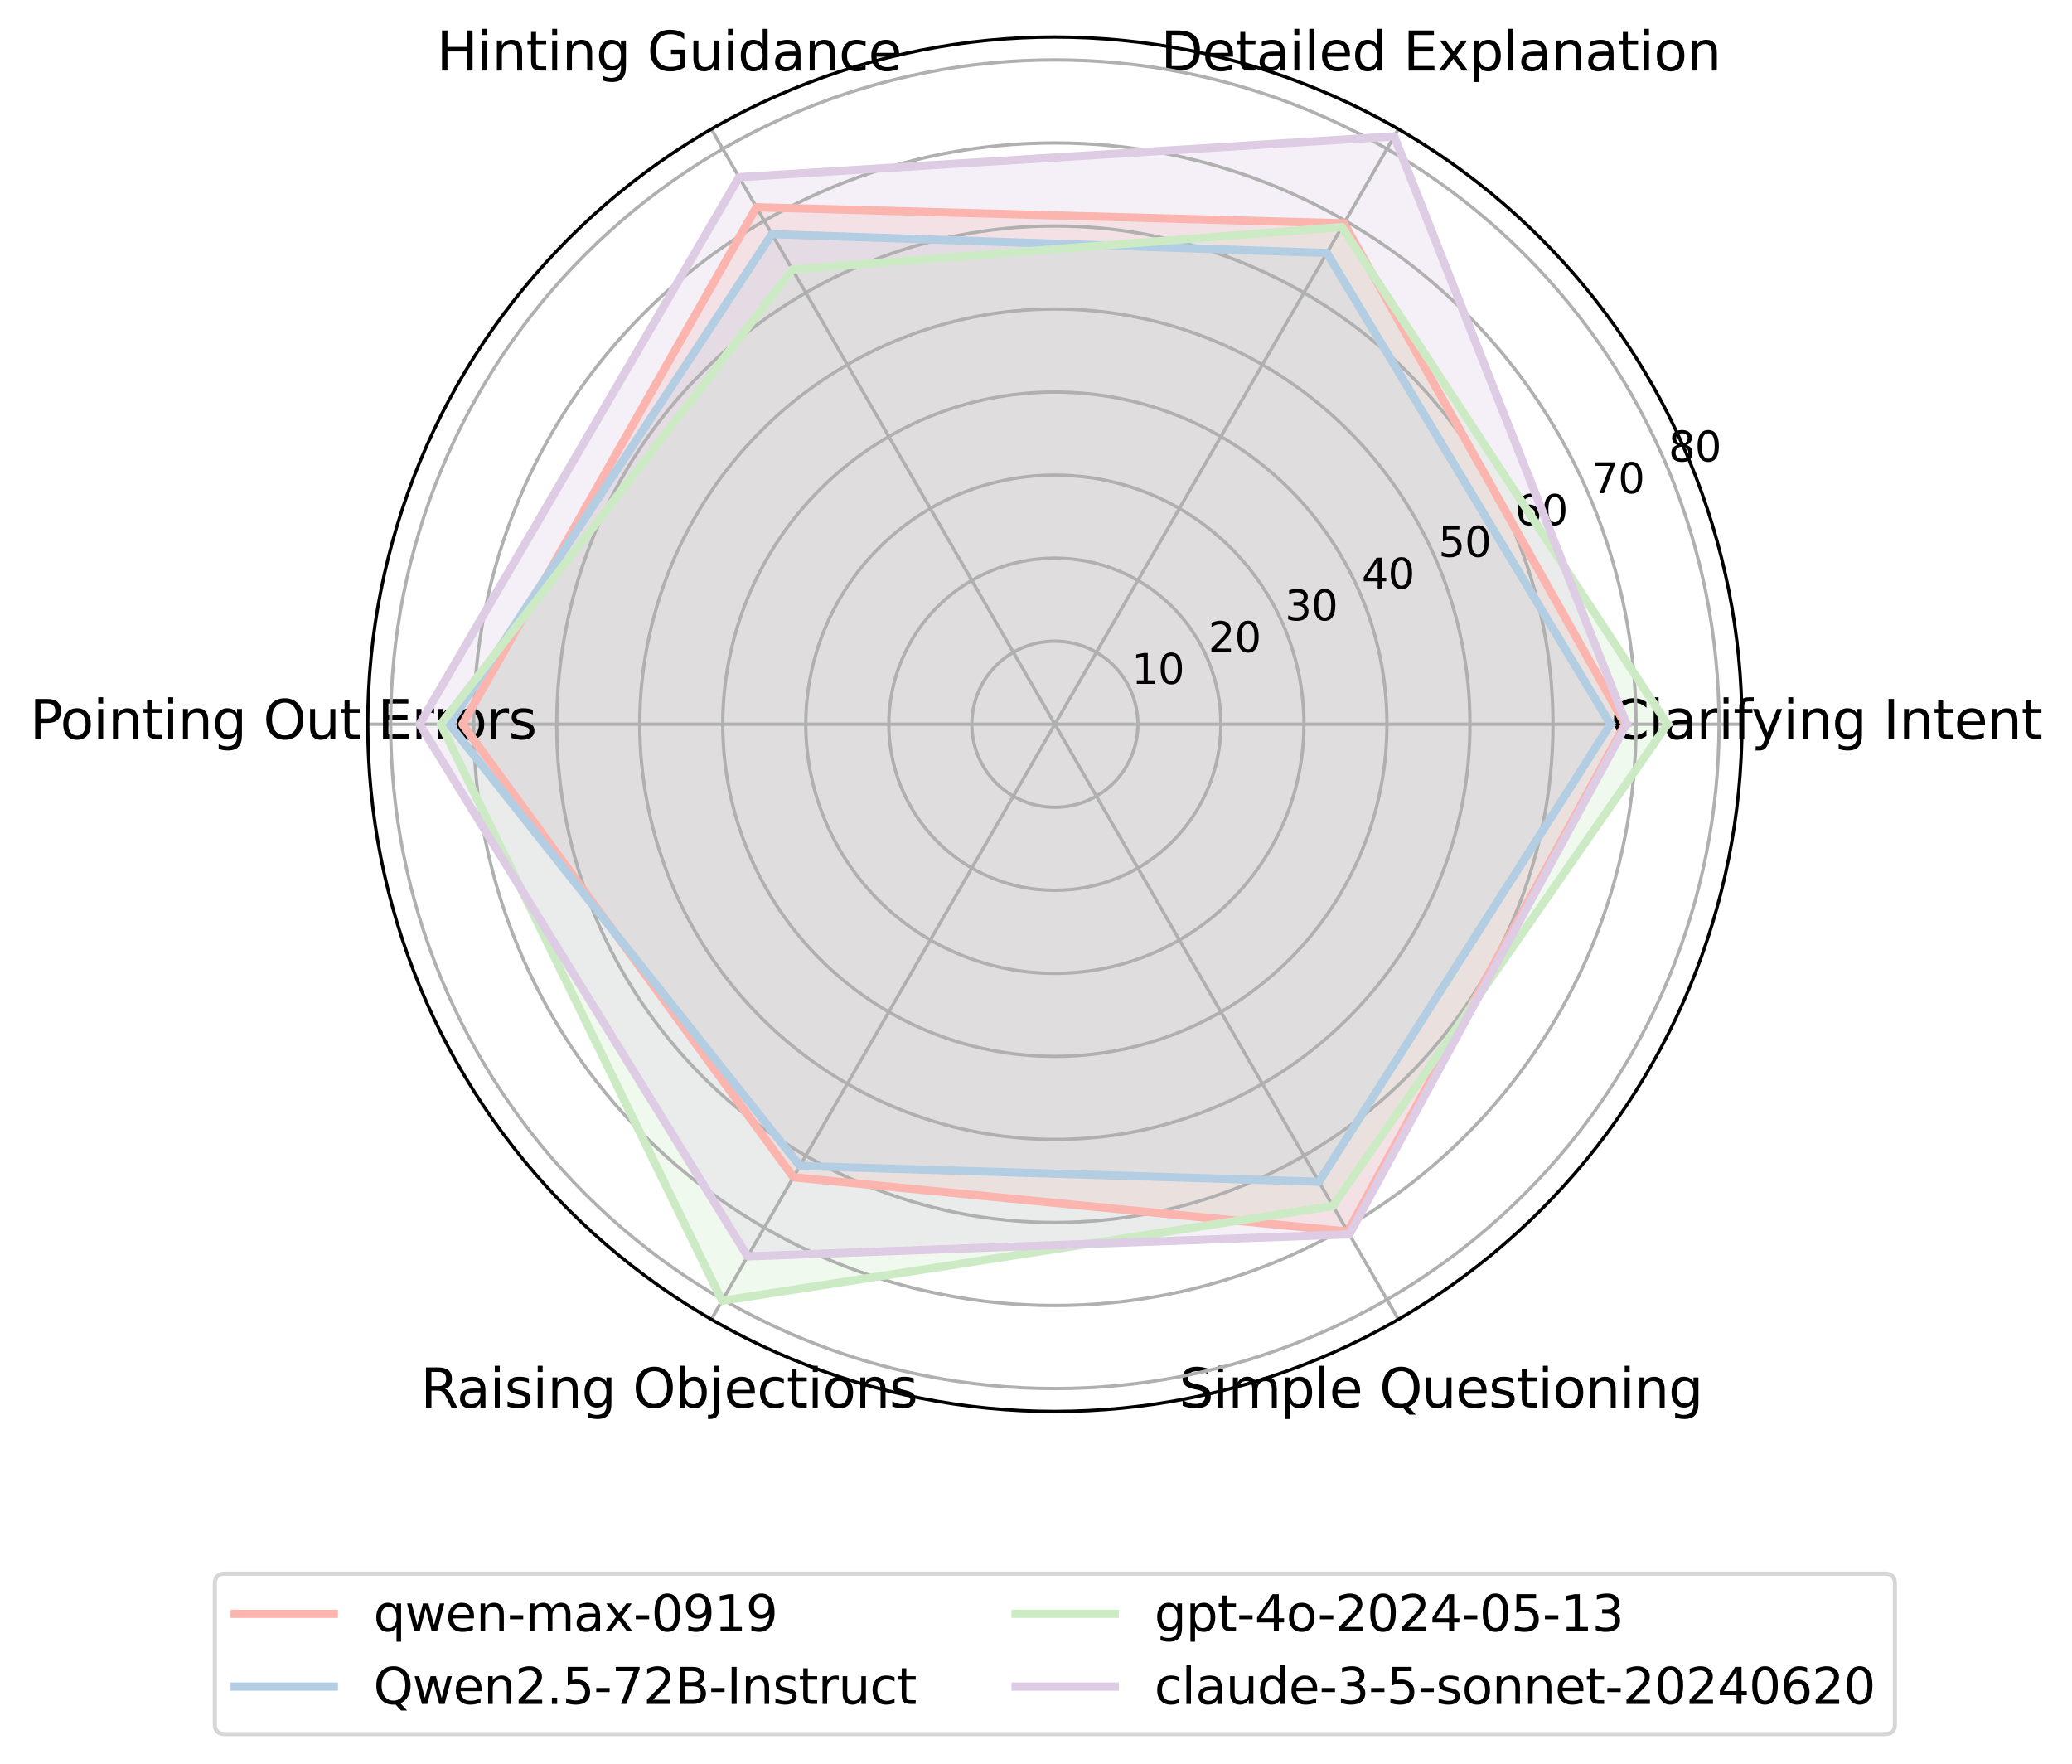 <?xml version="1.0" encoding="utf-8" standalone="no"?>
<!DOCTYPE svg PUBLIC "-//W3C//DTD SVG 1.1//EN"
  "http://www.w3.org/Graphics/SVG/1.1/DTD/svg11.dtd">
<svg xmlns:xlink="http://www.w3.org/1999/xlink" width="501.566pt" height="426.893pt" viewBox="0 0 501.566 426.893" xmlns="http://www.w3.org/2000/svg" version="1.1">
 <defs>
  <style type="text/css">*{stroke-linejoin: round; stroke-linecap: butt}</style>
 </defs>
 <g id="figure_1">
  <g id="patch_1">
   <path d="M 0 426.893 
L 501.566 426.893 
L 501.566 0 
L 0 0 
z
" style="fill: #ffffff"/>
  </g>
  <g id="axes_1">
   <g id="patch_2">
    <path d="M 421.669 175.282 
C 421.669 153.441 417.366 131.812 409.008 111.634 
C 400.65 91.455 388.398 73.12 372.955 57.676 
C 357.511 42.232 339.175 29.98 318.996 21.622 
C 298.818 13.264 277.189 8.962 255.349 8.962 
C 233.508 8.962 211.879 13.264 191.701 21.622 
C 171.522 29.98 153.186 42.232 137.743 57.676 
C 122.299 73.12 110.047 91.455 101.689 111.634 
C 93.331 131.812 89.029 153.441 89.029 175.282 
C 89.029 197.123 93.331 218.751 101.689 238.93 
C 110.047 259.108 122.299 277.444 137.743 292.888 
C 153.186 308.332 171.522 320.583 191.701 328.941 
C 211.879 337.299 233.508 341.602 255.349 341.602 
C 277.189 341.602 298.818 337.299 318.996 328.941 
C 339.175 320.583 357.511 308.332 372.955 292.888 
C 388.398 277.444 400.65 259.108 409.008 238.93 
C 417.366 218.751 421.669 197.123 421.669 175.282 
M 255.349 175.282 
C 255.349 175.282 255.349 175.282 255.349 175.282 
C 255.349 175.282 255.349 175.282 255.349 175.282 
C 255.349 175.282 255.349 175.282 255.349 175.282 
C 255.349 175.282 255.349 175.282 255.349 175.282 
C 255.349 175.282 255.349 175.282 255.349 175.282 
C 255.349 175.282 255.349 175.282 255.349 175.282 
C 255.349 175.282 255.349 175.282 255.349 175.282 
C 255.349 175.282 255.349 175.282 255.349 175.282 
C 255.349 175.282 255.349 175.282 255.349 175.282 
C 255.349 175.282 255.349 175.282 255.349 175.282 
C 255.349 175.282 255.349 175.282 255.349 175.282 
C 255.349 175.282 255.349 175.282 255.349 175.282 
C 255.349 175.282 255.349 175.282 255.349 175.282 
C 255.349 175.282 255.349 175.282 255.349 175.282 
C 255.349 175.282 255.349 175.282 255.349 175.282 
C 255.349 175.282 255.349 175.282 255.349 175.282 
z
" style="fill: #ffffff"/>
   </g>
   <g id="patch_3">
    <path d="M 393.379 175.282 
L 325.339 54.055 
L 183.108 50.157 
L 111.952 175.282 
L 192.041 284.934 
L 326.243 298.074 
z
" clip-path="url(#p5c7e7bf7d3)" style="fill: #fbb4ae; opacity: 0.3; stroke: #fbb4ae; stroke-linejoin: miter"/>
   </g>
   <g id="patch_4">
    <path d="M 389.842 175.282 
L 321.198 61.226 
L 186.866 56.666 
L 108.756 175.282 
L 193.629 282.184 
L 319.279 286.013 
z
" clip-path="url(#p5c7e7bf7d3)" style="fill: #b3cde3; opacity: 0.3; stroke: #b3cde3; stroke-linejoin: miter"/>
   </g>
   <g id="patch_5">
    <path d="M 403.629 175.282 
L 324.816 54.96 
L 191.8 65.212 
L 106.686 175.282 
L 174.787 314.818 
L 322.656 291.861 
z
" clip-path="url(#p5c7e7bf7d3)" style="fill: #ccebc5; opacity: 0.3; stroke: #ccebc5; stroke-linejoin: miter"/>
   </g>
   <g id="patch_6">
    <path d="M 393.741 175.282 
L 337.488 33.013 
L 178.907 42.881 
L 101.561 175.282 
L 180.987 304.079 
L 326.625 298.736 
z
" clip-path="url(#p5c7e7bf7d3)" style="fill: #decbe4; opacity: 0.3; stroke: #decbe4; stroke-linejoin: miter"/>
   </g>
   <g id="matplotlib.axis_1">
    <g id="xtick_1">
     <g id="line2d_1">
      <path d="M 255.349 175.282 
L 421.669 175.282 
" clip-path="url(#p5c7e7bf7d3)" style="fill: none; stroke: #b0b0b0; stroke-width: 0.8; stroke-linecap: square"/>
     </g>
     <g id="text_1">
      <!-- Clarifying Intent -->
      <g transform="translate(389.971 178.869) scale(0.13 -0.13)">
       <defs>
        <path id="DejaVuSans-43" d="M 4122 4306 
L 4122 3641 
Q 3803 3938 3442 4084 
Q 3081 4231 2675 4231 
Q 1875 4231 1450 3742 
Q 1025 3253 1025 2328 
Q 1025 1406 1450 917 
Q 1875 428 2675 428 
Q 3081 428 3442 575 
Q 3803 722 4122 1019 
L 4122 359 
Q 3791 134 3420 21 
Q 3050 -91 2638 -91 
Q 1578 -91 968 557 
Q 359 1206 359 2328 
Q 359 3453 968 4101 
Q 1578 4750 2638 4750 
Q 3056 4750 3426 4639 
Q 3797 4528 4122 4306 
z
" transform="scale(0.016)"/>
        <path id="DejaVuSans-6c" d="M 603 4863 
L 1178 4863 
L 1178 0 
L 603 0 
L 603 4863 
z
" transform="scale(0.016)"/>
        <path id="DejaVuSans-61" d="M 2194 1759 
Q 1497 1759 1228 1600 
Q 959 1441 959 1056 
Q 959 750 1161 570 
Q 1363 391 1709 391 
Q 2188 391 2477 730 
Q 2766 1069 2766 1631 
L 2766 1759 
L 2194 1759 
z
M 3341 1997 
L 3341 0 
L 2766 0 
L 2766 531 
Q 2569 213 2275 61 
Q 1981 -91 1556 -91 
Q 1019 -91 701 211 
Q 384 513 384 1019 
Q 384 1609 779 1909 
Q 1175 2209 1959 2209 
L 2766 2209 
L 2766 2266 
Q 2766 2663 2505 2880 
Q 2244 3097 1772 3097 
Q 1472 3097 1187 3025 
Q 903 2953 641 2809 
L 641 3341 
Q 956 3463 1253 3523 
Q 1550 3584 1831 3584 
Q 2591 3584 2966 3190 
Q 3341 2797 3341 1997 
z
" transform="scale(0.016)"/>
        <path id="DejaVuSans-72" d="M 2631 2963 
Q 2534 3019 2420 3045 
Q 2306 3072 2169 3072 
Q 1681 3072 1420 2755 
Q 1159 2438 1159 1844 
L 1159 0 
L 581 0 
L 581 3500 
L 1159 3500 
L 1159 2956 
Q 1341 3275 1631 3429 
Q 1922 3584 2338 3584 
Q 2397 3584 2469 3576 
Q 2541 3569 2628 3553 
L 2631 2963 
z
" transform="scale(0.016)"/>
        <path id="DejaVuSans-69" d="M 603 3500 
L 1178 3500 
L 1178 0 
L 603 0 
L 603 3500 
z
M 603 4863 
L 1178 4863 
L 1178 4134 
L 603 4134 
L 603 4863 
z
" transform="scale(0.016)"/>
        <path id="DejaVuSans-66" d="M 2375 4863 
L 2375 4384 
L 1825 4384 
Q 1516 4384 1395 4259 
Q 1275 4134 1275 3809 
L 1275 3500 
L 2222 3500 
L 2222 3053 
L 1275 3053 
L 1275 0 
L 697 0 
L 697 3053 
L 147 3053 
L 147 3500 
L 697 3500 
L 697 3744 
Q 697 4328 969 4595 
Q 1241 4863 1831 4863 
L 2375 4863 
z
" transform="scale(0.016)"/>
        <path id="DejaVuSans-79" d="M 2059 -325 
Q 1816 -950 1584 -1140 
Q 1353 -1331 966 -1331 
L 506 -1331 
L 506 -850 
L 844 -850 
Q 1081 -850 1212 -737 
Q 1344 -625 1503 -206 
L 1606 56 
L 191 3500 
L 800 3500 
L 1894 763 
L 2988 3500 
L 3597 3500 
L 2059 -325 
z
" transform="scale(0.016)"/>
        <path id="DejaVuSans-6e" d="M 3513 2113 
L 3513 0 
L 2938 0 
L 2938 2094 
Q 2938 2591 2744 2837 
Q 2550 3084 2163 3084 
Q 1697 3084 1428 2787 
Q 1159 2491 1159 1978 
L 1159 0 
L 581 0 
L 581 3500 
L 1159 3500 
L 1159 2956 
Q 1366 3272 1645 3428 
Q 1925 3584 2291 3584 
Q 2894 3584 3203 3211 
Q 3513 2838 3513 2113 
z
" transform="scale(0.016)"/>
        <path id="DejaVuSans-67" d="M 2906 1791 
Q 2906 2416 2648 2759 
Q 2391 3103 1925 3103 
Q 1463 3103 1205 2759 
Q 947 2416 947 1791 
Q 947 1169 1205 825 
Q 1463 481 1925 481 
Q 2391 481 2648 825 
Q 2906 1169 2906 1791 
z
M 3481 434 
Q 3481 -459 3084 -895 
Q 2688 -1331 1869 -1331 
Q 1566 -1331 1297 -1286 
Q 1028 -1241 775 -1147 
L 775 -588 
Q 1028 -725 1275 -790 
Q 1522 -856 1778 -856 
Q 2344 -856 2625 -561 
Q 2906 -266 2906 331 
L 2906 616 
Q 2728 306 2450 153 
Q 2172 0 1784 0 
Q 1141 0 747 490 
Q 353 981 353 1791 
Q 353 2603 747 3093 
Q 1141 3584 1784 3584 
Q 2172 3584 2450 3431 
Q 2728 3278 2906 2969 
L 2906 3500 
L 3481 3500 
L 3481 434 
z
" transform="scale(0.016)"/>
        <path id="DejaVuSans-20" transform="scale(0.016)"/>
        <path id="DejaVuSans-49" d="M 628 4666 
L 1259 4666 
L 1259 0 
L 628 0 
L 628 4666 
z
" transform="scale(0.016)"/>
        <path id="DejaVuSans-74" d="M 1172 4494 
L 1172 3500 
L 2356 3500 
L 2356 3053 
L 1172 3053 
L 1172 1153 
Q 1172 725 1289 603 
Q 1406 481 1766 481 
L 2356 481 
L 2356 0 
L 1766 0 
Q 1100 0 847 248 
Q 594 497 594 1153 
L 594 3053 
L 172 3053 
L 172 3500 
L 594 3500 
L 594 4494 
L 1172 4494 
z
" transform="scale(0.016)"/>
        <path id="DejaVuSans-65" d="M 3597 1894 
L 3597 1613 
L 953 1613 
Q 991 1019 1311 708 
Q 1631 397 2203 397 
Q 2534 397 2845 478 
Q 3156 559 3463 722 
L 3463 178 
Q 3153 47 2828 -22 
Q 2503 -91 2169 -91 
Q 1331 -91 842 396 
Q 353 884 353 1716 
Q 353 2575 817 3079 
Q 1281 3584 2069 3584 
Q 2775 3584 3186 3129 
Q 3597 2675 3597 1894 
z
M 3022 2063 
Q 3016 2534 2758 2815 
Q 2500 3097 2075 3097 
Q 1594 3097 1305 2825 
Q 1016 2553 972 2059 
L 3022 2063 
z
" transform="scale(0.016)"/>
       </defs>
       <use xlink:href="#DejaVuSans-43"/>
       <use xlink:href="#DejaVuSans-6c" x="69.824"/>
       <use xlink:href="#DejaVuSans-61" x="97.607"/>
       <use xlink:href="#DejaVuSans-72" x="158.887"/>
       <use xlink:href="#DejaVuSans-69" x="200"/>
       <use xlink:href="#DejaVuSans-66" x="227.783"/>
       <use xlink:href="#DejaVuSans-79" x="261.238"/>
       <use xlink:href="#DejaVuSans-69" x="320.418"/>
       <use xlink:href="#DejaVuSans-6e" x="348.201"/>
       <use xlink:href="#DejaVuSans-67" x="411.58"/>
       <use xlink:href="#DejaVuSans-20" x="475.057"/>
       <use xlink:href="#DejaVuSans-49" x="506.844"/>
       <use xlink:href="#DejaVuSans-6e" x="536.336"/>
       <use xlink:href="#DejaVuSans-74" x="599.715"/>
       <use xlink:href="#DejaVuSans-65" x="638.924"/>
       <use xlink:href="#DejaVuSans-6e" x="700.447"/>
       <use xlink:href="#DejaVuSans-74" x="763.826"/>
      </g>
     </g>
    </g>
    <g id="xtick_2">
     <g id="line2d_2">
      <path d="M 255.349 175.282 
L 338.509 31.244 
" clip-path="url(#p5c7e7bf7d3)" style="fill: none; stroke: #b0b0b0; stroke-width: 0.8; stroke-linecap: square"/>
     </g>
     <g id="text_2">
      <!-- Detailed Explanation -->
      <g transform="translate(280.996 17.078) scale(0.13 -0.13)">
       <defs>
        <path id="DejaVuSans-44" d="M 1259 4147 
L 1259 519 
L 2022 519 
Q 2988 519 3436 956 
Q 3884 1394 3884 2338 
Q 3884 3275 3436 3711 
Q 2988 4147 2022 4147 
L 1259 4147 
z
M 628 4666 
L 1925 4666 
Q 3281 4666 3915 4102 
Q 4550 3538 4550 2338 
Q 4550 1131 3912 565 
Q 3275 0 1925 0 
L 628 0 
L 628 4666 
z
" transform="scale(0.016)"/>
        <path id="DejaVuSans-64" d="M 2906 2969 
L 2906 4863 
L 3481 4863 
L 3481 0 
L 2906 0 
L 2906 525 
Q 2725 213 2448 61 
Q 2172 -91 1784 -91 
Q 1150 -91 751 415 
Q 353 922 353 1747 
Q 353 2572 751 3078 
Q 1150 3584 1784 3584 
Q 2172 3584 2448 3432 
Q 2725 3281 2906 2969 
z
M 947 1747 
Q 947 1113 1208 752 
Q 1469 391 1925 391 
Q 2381 391 2643 752 
Q 2906 1113 2906 1747 
Q 2906 2381 2643 2742 
Q 2381 3103 1925 3103 
Q 1469 3103 1208 2742 
Q 947 2381 947 1747 
z
" transform="scale(0.016)"/>
        <path id="DejaVuSans-45" d="M 628 4666 
L 3578 4666 
L 3578 4134 
L 1259 4134 
L 1259 2753 
L 3481 2753 
L 3481 2222 
L 1259 2222 
L 1259 531 
L 3634 531 
L 3634 0 
L 628 0 
L 628 4666 
z
" transform="scale(0.016)"/>
        <path id="DejaVuSans-78" d="M 3513 3500 
L 2247 1797 
L 3578 0 
L 2900 0 
L 1881 1375 
L 863 0 
L 184 0 
L 1544 1831 
L 300 3500 
L 978 3500 
L 1906 2253 
L 2834 3500 
L 3513 3500 
z
" transform="scale(0.016)"/>
        <path id="DejaVuSans-70" d="M 1159 525 
L 1159 -1331 
L 581 -1331 
L 581 3500 
L 1159 3500 
L 1159 2969 
Q 1341 3281 1617 3432 
Q 1894 3584 2278 3584 
Q 2916 3584 3314 3078 
Q 3713 2572 3713 1747 
Q 3713 922 3314 415 
Q 2916 -91 2278 -91 
Q 1894 -91 1617 61 
Q 1341 213 1159 525 
z
M 3116 1747 
Q 3116 2381 2855 2742 
Q 2594 3103 2138 3103 
Q 1681 3103 1420 2742 
Q 1159 2381 1159 1747 
Q 1159 1113 1420 752 
Q 1681 391 2138 391 
Q 2594 391 2855 752 
Q 3116 1113 3116 1747 
z
" transform="scale(0.016)"/>
        <path id="DejaVuSans-6f" d="M 1959 3097 
Q 1497 3097 1228 2736 
Q 959 2375 959 1747 
Q 959 1119 1226 758 
Q 1494 397 1959 397 
Q 2419 397 2687 759 
Q 2956 1122 2956 1747 
Q 2956 2369 2687 2733 
Q 2419 3097 1959 3097 
z
M 1959 3584 
Q 2709 3584 3137 3096 
Q 3566 2609 3566 1747 
Q 3566 888 3137 398 
Q 2709 -91 1959 -91 
Q 1206 -91 779 398 
Q 353 888 353 1747 
Q 353 2609 779 3096 
Q 1206 3584 1959 3584 
z
" transform="scale(0.016)"/>
       </defs>
       <use xlink:href="#DejaVuSans-44"/>
       <use xlink:href="#DejaVuSans-65" x="77.002"/>
       <use xlink:href="#DejaVuSans-74" x="138.525"/>
       <use xlink:href="#DejaVuSans-61" x="177.734"/>
       <use xlink:href="#DejaVuSans-69" x="239.014"/>
       <use xlink:href="#DejaVuSans-6c" x="266.797"/>
       <use xlink:href="#DejaVuSans-65" x="294.58"/>
       <use xlink:href="#DejaVuSans-64" x="356.104"/>
       <use xlink:href="#DejaVuSans-20" x="419.58"/>
       <use xlink:href="#DejaVuSans-45" x="451.367"/>
       <use xlink:href="#DejaVuSans-78" x="514.551"/>
       <use xlink:href="#DejaVuSans-70" x="573.73"/>
       <use xlink:href="#DejaVuSans-6c" x="637.207"/>
       <use xlink:href="#DejaVuSans-61" x="664.99"/>
       <use xlink:href="#DejaVuSans-6e" x="726.27"/>
       <use xlink:href="#DejaVuSans-61" x="789.648"/>
       <use xlink:href="#DejaVuSans-74" x="850.928"/>
       <use xlink:href="#DejaVuSans-69" x="890.137"/>
       <use xlink:href="#DejaVuSans-6f" x="917.92"/>
       <use xlink:href="#DejaVuSans-6e" x="979.102"/>
      </g>
     </g>
    </g>
    <g id="xtick_3">
     <g id="line2d_3">
      <path d="M 255.349 175.282 
L 172.189 31.244 
" clip-path="url(#p5c7e7bf7d3)" style="fill: none; stroke: #b0b0b0; stroke-width: 0.8; stroke-linecap: square"/>
     </g>
     <g id="text_3">
      <!-- Hinting Guidance -->
      <g transform="translate(105.695 17.078) scale(0.13 -0.13)">
       <defs>
        <path id="DejaVuSans-48" d="M 628 4666 
L 1259 4666 
L 1259 2753 
L 3553 2753 
L 3553 4666 
L 4184 4666 
L 4184 0 
L 3553 0 
L 3553 2222 
L 1259 2222 
L 1259 0 
L 628 0 
L 628 4666 
z
" transform="scale(0.016)"/>
        <path id="DejaVuSans-47" d="M 3809 666 
L 3809 1919 
L 2778 1919 
L 2778 2438 
L 4434 2438 
L 4434 434 
Q 4069 175 3628 42 
Q 3188 -91 2688 -91 
Q 1594 -91 976 548 
Q 359 1188 359 2328 
Q 359 3472 976 4111 
Q 1594 4750 2688 4750 
Q 3144 4750 3555 4637 
Q 3966 4525 4313 4306 
L 4313 3634 
Q 3963 3931 3569 4081 
Q 3175 4231 2741 4231 
Q 1884 4231 1454 3753 
Q 1025 3275 1025 2328 
Q 1025 1384 1454 906 
Q 1884 428 2741 428 
Q 3075 428 3337 486 
Q 3600 544 3809 666 
z
" transform="scale(0.016)"/>
        <path id="DejaVuSans-75" d="M 544 1381 
L 544 3500 
L 1119 3500 
L 1119 1403 
Q 1119 906 1312 657 
Q 1506 409 1894 409 
Q 2359 409 2629 706 
Q 2900 1003 2900 1516 
L 2900 3500 
L 3475 3500 
L 3475 0 
L 2900 0 
L 2900 538 
Q 2691 219 2414 64 
Q 2138 -91 1772 -91 
Q 1169 -91 856 284 
Q 544 659 544 1381 
z
M 1991 3584 
L 1991 3584 
z
" transform="scale(0.016)"/>
        <path id="DejaVuSans-63" d="M 3122 3366 
L 3122 2828 
Q 2878 2963 2633 3030 
Q 2388 3097 2138 3097 
Q 1578 3097 1268 2742 
Q 959 2388 959 1747 
Q 959 1106 1268 751 
Q 1578 397 2138 397 
Q 2388 397 2633 464 
Q 2878 531 3122 666 
L 3122 134 
Q 2881 22 2623 -34 
Q 2366 -91 2075 -91 
Q 1284 -91 818 406 
Q 353 903 353 1747 
Q 353 2603 823 3093 
Q 1294 3584 2113 3584 
Q 2378 3584 2631 3529 
Q 2884 3475 3122 3366 
z
" transform="scale(0.016)"/>
       </defs>
       <use xlink:href="#DejaVuSans-48"/>
       <use xlink:href="#DejaVuSans-69" x="75.195"/>
       <use xlink:href="#DejaVuSans-6e" x="102.979"/>
       <use xlink:href="#DejaVuSans-74" x="166.357"/>
       <use xlink:href="#DejaVuSans-69" x="205.566"/>
       <use xlink:href="#DejaVuSans-6e" x="233.35"/>
       <use xlink:href="#DejaVuSans-67" x="296.729"/>
       <use xlink:href="#DejaVuSans-20" x="360.205"/>
       <use xlink:href="#DejaVuSans-47" x="391.992"/>
       <use xlink:href="#DejaVuSans-75" x="469.482"/>
       <use xlink:href="#DejaVuSans-69" x="532.861"/>
       <use xlink:href="#DejaVuSans-64" x="560.645"/>
       <use xlink:href="#DejaVuSans-61" x="624.121"/>
       <use xlink:href="#DejaVuSans-6e" x="685.4"/>
       <use xlink:href="#DejaVuSans-63" x="748.779"/>
       <use xlink:href="#DejaVuSans-65" x="803.76"/>
      </g>
     </g>
    </g>
    <g id="xtick_4">
     <g id="line2d_4">
      <path d="M 255.349 175.282 
L 89.029 175.282 
" clip-path="url(#p5c7e7bf7d3)" style="fill: none; stroke: #b0b0b0; stroke-width: 0.8; stroke-linecap: square"/>
     </g>
     <g id="text_4">
      <!-- Pointing Out Errors -->
      <g transform="translate(7.2 178.869) scale(0.13 -0.13)">
       <defs>
        <path id="DejaVuSans-50" d="M 1259 4147 
L 1259 2394 
L 2053 2394 
Q 2494 2394 2734 2622 
Q 2975 2850 2975 3272 
Q 2975 3691 2734 3919 
Q 2494 4147 2053 4147 
L 1259 4147 
z
M 628 4666 
L 2053 4666 
Q 2838 4666 3239 4311 
Q 3641 3956 3641 3272 
Q 3641 2581 3239 2228 
Q 2838 1875 2053 1875 
L 1259 1875 
L 1259 0 
L 628 0 
L 628 4666 
z
" transform="scale(0.016)"/>
        <path id="DejaVuSans-4f" d="M 2522 4238 
Q 1834 4238 1429 3725 
Q 1025 3213 1025 2328 
Q 1025 1447 1429 934 
Q 1834 422 2522 422 
Q 3209 422 3611 934 
Q 4013 1447 4013 2328 
Q 4013 3213 3611 3725 
Q 3209 4238 2522 4238 
z
M 2522 4750 
Q 3503 4750 4090 4092 
Q 4678 3434 4678 2328 
Q 4678 1225 4090 567 
Q 3503 -91 2522 -91 
Q 1538 -91 948 565 
Q 359 1222 359 2328 
Q 359 3434 948 4092 
Q 1538 4750 2522 4750 
z
" transform="scale(0.016)"/>
        <path id="DejaVuSans-73" d="M 2834 3397 
L 2834 2853 
Q 2591 2978 2328 3040 
Q 2066 3103 1784 3103 
Q 1356 3103 1142 2972 
Q 928 2841 928 2578 
Q 928 2378 1081 2264 
Q 1234 2150 1697 2047 
L 1894 2003 
Q 2506 1872 2764 1633 
Q 3022 1394 3022 966 
Q 3022 478 2636 193 
Q 2250 -91 1575 -91 
Q 1294 -91 989 -36 
Q 684 19 347 128 
L 347 722 
Q 666 556 975 473 
Q 1284 391 1588 391 
Q 1994 391 2212 530 
Q 2431 669 2431 922 
Q 2431 1156 2273 1281 
Q 2116 1406 1581 1522 
L 1381 1569 
Q 847 1681 609 1914 
Q 372 2147 372 2553 
Q 372 3047 722 3315 
Q 1072 3584 1716 3584 
Q 2034 3584 2315 3537 
Q 2597 3491 2834 3397 
z
" transform="scale(0.016)"/>
       </defs>
       <use xlink:href="#DejaVuSans-50"/>
       <use xlink:href="#DejaVuSans-6f" x="56.678"/>
       <use xlink:href="#DejaVuSans-69" x="117.859"/>
       <use xlink:href="#DejaVuSans-6e" x="145.643"/>
       <use xlink:href="#DejaVuSans-74" x="209.021"/>
       <use xlink:href="#DejaVuSans-69" x="248.23"/>
       <use xlink:href="#DejaVuSans-6e" x="276.014"/>
       <use xlink:href="#DejaVuSans-67" x="339.393"/>
       <use xlink:href="#DejaVuSans-20" x="402.869"/>
       <use xlink:href="#DejaVuSans-4f" x="434.656"/>
       <use xlink:href="#DejaVuSans-75" x="513.367"/>
       <use xlink:href="#DejaVuSans-74" x="576.746"/>
       <use xlink:href="#DejaVuSans-20" x="615.955"/>
       <use xlink:href="#DejaVuSans-45" x="647.742"/>
       <use xlink:href="#DejaVuSans-72" x="710.926"/>
       <use xlink:href="#DejaVuSans-72" x="750.289"/>
       <use xlink:href="#DejaVuSans-6f" x="789.152"/>
       <use xlink:href="#DejaVuSans-72" x="850.334"/>
       <use xlink:href="#DejaVuSans-73" x="891.447"/>
      </g>
     </g>
    </g>
    <g id="xtick_5">
     <g id="line2d_5">
      <path d="M 255.349 175.282 
L 172.189 319.319 
" clip-path="url(#p5c7e7bf7d3)" style="fill: none; stroke: #b0b0b0; stroke-width: 0.8; stroke-linecap: square"/>
     </g>
     <g id="text_5">
      <!-- Raising Objections -->
      <g transform="translate(101.817 340.66) scale(0.13 -0.13)">
       <defs>
        <path id="DejaVuSans-52" d="M 2841 2188 
Q 3044 2119 3236 1894 
Q 3428 1669 3622 1275 
L 4263 0 
L 3584 0 
L 2988 1197 
Q 2756 1666 2539 1819 
Q 2322 1972 1947 1972 
L 1259 1972 
L 1259 0 
L 628 0 
L 628 4666 
L 2053 4666 
Q 2853 4666 3247 4331 
Q 3641 3997 3641 3322 
Q 3641 2881 3436 2590 
Q 3231 2300 2841 2188 
z
M 1259 4147 
L 1259 2491 
L 2053 2491 
Q 2509 2491 2742 2702 
Q 2975 2913 2975 3322 
Q 2975 3731 2742 3939 
Q 2509 4147 2053 4147 
L 1259 4147 
z
" transform="scale(0.016)"/>
        <path id="DejaVuSans-62" d="M 3116 1747 
Q 3116 2381 2855 2742 
Q 2594 3103 2138 3103 
Q 1681 3103 1420 2742 
Q 1159 2381 1159 1747 
Q 1159 1113 1420 752 
Q 1681 391 2138 391 
Q 2594 391 2855 752 
Q 3116 1113 3116 1747 
z
M 1159 2969 
Q 1341 3281 1617 3432 
Q 1894 3584 2278 3584 
Q 2916 3584 3314 3078 
Q 3713 2572 3713 1747 
Q 3713 922 3314 415 
Q 2916 -91 2278 -91 
Q 1894 -91 1617 61 
Q 1341 213 1159 525 
L 1159 0 
L 581 0 
L 581 4863 
L 1159 4863 
L 1159 2969 
z
" transform="scale(0.016)"/>
        <path id="DejaVuSans-6a" d="M 603 3500 
L 1178 3500 
L 1178 -63 
Q 1178 -731 923 -1031 
Q 669 -1331 103 -1331 
L -116 -1331 
L -116 -844 
L 38 -844 
Q 366 -844 484 -692 
Q 603 -541 603 -63 
L 603 3500 
z
M 603 4863 
L 1178 4863 
L 1178 4134 
L 603 4134 
L 603 4863 
z
" transform="scale(0.016)"/>
       </defs>
       <use xlink:href="#DejaVuSans-52"/>
       <use xlink:href="#DejaVuSans-61" x="67.232"/>
       <use xlink:href="#DejaVuSans-69" x="128.512"/>
       <use xlink:href="#DejaVuSans-73" x="156.295"/>
       <use xlink:href="#DejaVuSans-69" x="208.395"/>
       <use xlink:href="#DejaVuSans-6e" x="236.178"/>
       <use xlink:href="#DejaVuSans-67" x="299.557"/>
       <use xlink:href="#DejaVuSans-20" x="363.033"/>
       <use xlink:href="#DejaVuSans-4f" x="394.82"/>
       <use xlink:href="#DejaVuSans-62" x="473.531"/>
       <use xlink:href="#DejaVuSans-6a" x="537.008"/>
       <use xlink:href="#DejaVuSans-65" x="564.791"/>
       <use xlink:href="#DejaVuSans-63" x="626.314"/>
       <use xlink:href="#DejaVuSans-74" x="681.295"/>
       <use xlink:href="#DejaVuSans-69" x="720.504"/>
       <use xlink:href="#DejaVuSans-6f" x="748.287"/>
       <use xlink:href="#DejaVuSans-6e" x="809.469"/>
       <use xlink:href="#DejaVuSans-73" x="872.848"/>
      </g>
     </g>
    </g>
    <g id="xtick_6">
     <g id="line2d_6">
      <path d="M 255.349 175.282 
L 338.509 319.319 
" clip-path="url(#p5c7e7bf7d3)" style="fill: none; stroke: #b0b0b0; stroke-width: 0.8; stroke-linecap: square"/>
     </g>
     <g id="text_6">
      <!-- Simple Questioning -->
      <g transform="translate(285.373 340.66) scale(0.13 -0.13)">
       <defs>
        <path id="DejaVuSans-53" d="M 3425 4513 
L 3425 3897 
Q 3066 4069 2747 4153 
Q 2428 4238 2131 4238 
Q 1616 4238 1336 4038 
Q 1056 3838 1056 3469 
Q 1056 3159 1242 3001 
Q 1428 2844 1947 2747 
L 2328 2669 
Q 3034 2534 3370 2195 
Q 3706 1856 3706 1288 
Q 3706 609 3251 259 
Q 2797 -91 1919 -91 
Q 1588 -91 1214 -16 
Q 841 59 441 206 
L 441 856 
Q 825 641 1194 531 
Q 1563 422 1919 422 
Q 2459 422 2753 634 
Q 3047 847 3047 1241 
Q 3047 1584 2836 1778 
Q 2625 1972 2144 2069 
L 1759 2144 
Q 1053 2284 737 2584 
Q 422 2884 422 3419 
Q 422 4038 858 4394 
Q 1294 4750 2059 4750 
Q 2388 4750 2728 4690 
Q 3069 4631 3425 4513 
z
" transform="scale(0.016)"/>
        <path id="DejaVuSans-6d" d="M 3328 2828 
Q 3544 3216 3844 3400 
Q 4144 3584 4550 3584 
Q 5097 3584 5394 3201 
Q 5691 2819 5691 2113 
L 5691 0 
L 5113 0 
L 5113 2094 
Q 5113 2597 4934 2840 
Q 4756 3084 4391 3084 
Q 3944 3084 3684 2787 
Q 3425 2491 3425 1978 
L 3425 0 
L 2847 0 
L 2847 2094 
Q 2847 2600 2669 2842 
Q 2491 3084 2119 3084 
Q 1678 3084 1418 2786 
Q 1159 2488 1159 1978 
L 1159 0 
L 581 0 
L 581 3500 
L 1159 3500 
L 1159 2956 
Q 1356 3278 1631 3431 
Q 1906 3584 2284 3584 
Q 2666 3584 2933 3390 
Q 3200 3197 3328 2828 
z
" transform="scale(0.016)"/>
        <path id="DejaVuSans-51" d="M 2522 4238 
Q 1834 4238 1429 3725 
Q 1025 3213 1025 2328 
Q 1025 1447 1429 934 
Q 1834 422 2522 422 
Q 3209 422 3611 934 
Q 4013 1447 4013 2328 
Q 4013 3213 3611 3725 
Q 3209 4238 2522 4238 
z
M 3406 84 
L 4238 -825 
L 3475 -825 
L 2784 -78 
Q 2681 -84 2626 -87 
Q 2572 -91 2522 -91 
Q 1538 -91 948 567 
Q 359 1225 359 2328 
Q 359 3434 948 4092 
Q 1538 4750 2522 4750 
Q 3503 4750 4090 4092 
Q 4678 3434 4678 2328 
Q 4678 1516 4351 937 
Q 4025 359 3406 84 
z
" transform="scale(0.016)"/>
       </defs>
       <use xlink:href="#DejaVuSans-53"/>
       <use xlink:href="#DejaVuSans-69" x="63.477"/>
       <use xlink:href="#DejaVuSans-6d" x="91.26"/>
       <use xlink:href="#DejaVuSans-70" x="188.672"/>
       <use xlink:href="#DejaVuSans-6c" x="252.148"/>
       <use xlink:href="#DejaVuSans-65" x="279.932"/>
       <use xlink:href="#DejaVuSans-20" x="341.455"/>
       <use xlink:href="#DejaVuSans-51" x="373.242"/>
       <use xlink:href="#DejaVuSans-75" x="451.953"/>
       <use xlink:href="#DejaVuSans-65" x="515.332"/>
       <use xlink:href="#DejaVuSans-73" x="576.855"/>
       <use xlink:href="#DejaVuSans-74" x="628.955"/>
       <use xlink:href="#DejaVuSans-69" x="668.164"/>
       <use xlink:href="#DejaVuSans-6f" x="695.947"/>
       <use xlink:href="#DejaVuSans-6e" x="757.129"/>
       <use xlink:href="#DejaVuSans-69" x="820.508"/>
       <use xlink:href="#DejaVuSans-6e" x="848.291"/>
       <use xlink:href="#DejaVuSans-67" x="911.67"/>
      </g>
     </g>
    </g>
   </g>
   <g id="matplotlib.axis_2">
    <g id="ytick_1">
     <g id="line2d_7">
      <path d="M 275.446 175.282 
C 275.446 172.642 274.926 170.029 273.916 167.591 
C 272.906 165.152 271.426 162.937 269.56 161.07 
C 267.693 159.204 265.478 157.724 263.04 156.714 
C 260.601 155.704 257.988 155.184 255.349 155.184 
C 252.709 155.184 250.096 155.704 247.657 156.714 
C 245.219 157.724 243.004 159.204 241.137 161.07 
C 239.271 162.937 237.791 165.152 236.781 167.591 
C 235.771 170.029 235.251 172.642 235.251 175.282 
C 235.251 177.921 235.771 180.534 236.781 182.973 
C 237.791 185.411 239.271 187.627 241.137 189.493 
C 243.004 191.359 245.219 192.839 247.657 193.849 
C 250.096 194.859 252.709 195.379 255.349 195.379 
C 257.988 195.379 260.601 194.859 263.04 193.849 
C 265.478 192.839 267.693 191.359 269.56 189.493 
C 271.426 187.627 272.906 185.411 273.916 182.973 
C 274.926 180.534 275.446 177.921 275.446 175.282 
" clip-path="url(#p5c7e7bf7d3)" style="fill: none; stroke: #b0b0b0; stroke-width: 0.8; stroke-linecap: square"/>
     </g>
     <g id="text_7">
      <!-- 10 -->
      <g transform="translate(273.916 165.511) scale(0.1 -0.1)">
       <defs>
        <path id="DejaVuSans-31" d="M 794 531 
L 1825 531 
L 1825 4091 
L 703 3866 
L 703 4441 
L 1819 4666 
L 2450 4666 
L 2450 531 
L 3481 531 
L 3481 0 
L 794 0 
L 794 531 
z
" transform="scale(0.016)"/>
        <path id="DejaVuSans-30" d="M 2034 4250 
Q 1547 4250 1301 3770 
Q 1056 3291 1056 2328 
Q 1056 1369 1301 889 
Q 1547 409 2034 409 
Q 2525 409 2770 889 
Q 3016 1369 3016 2328 
Q 3016 3291 2770 3770 
Q 2525 4250 2034 4250 
z
M 2034 4750 
Q 2819 4750 3233 4129 
Q 3647 3509 3647 2328 
Q 3647 1150 3233 529 
Q 2819 -91 2034 -91 
Q 1250 -91 836 529 
Q 422 1150 422 2328 
Q 422 3509 836 4129 
Q 1250 4750 2034 4750 
z
" transform="scale(0.016)"/>
       </defs>
       <use xlink:href="#DejaVuSans-31"/>
       <use xlink:href="#DejaVuSans-30" x="63.623"/>
      </g>
     </g>
    </g>
    <g id="ytick_2">
     <g id="line2d_8">
      <path d="M 295.544 175.282 
C 295.544 170.003 294.504 164.776 292.484 159.9 
C 290.464 155.023 287.503 150.592 283.771 146.859 
C 280.038 143.127 275.607 140.166 270.731 138.146 
C 265.854 136.126 260.627 135.086 255.349 135.086 
C 250.07 135.086 244.843 136.126 239.966 138.146 
C 235.09 140.166 230.659 143.127 226.926 146.859 
C 223.194 150.592 220.233 155.023 218.213 159.9 
C 216.193 164.776 215.153 170.003 215.153 175.282 
C 215.153 180.56 216.193 185.787 218.213 190.664 
C 220.233 195.54 223.194 199.972 226.926 203.704 
C 230.659 207.436 235.09 210.397 239.966 212.417 
C 244.843 214.437 250.07 215.477 255.349 215.477 
C 260.627 215.477 265.854 214.437 270.731 212.417 
C 275.607 210.397 280.038 207.436 283.771 203.704 
C 287.503 199.972 290.464 195.54 292.484 190.664 
C 294.504 185.787 295.544 180.56 295.544 175.282 
" clip-path="url(#p5c7e7bf7d3)" style="fill: none; stroke: #b0b0b0; stroke-width: 0.8; stroke-linecap: square"/>
     </g>
     <g id="text_8">
      <!-- 20 -->
      <g transform="translate(292.484 157.82) scale(0.1 -0.1)">
       <defs>
        <path id="DejaVuSans-32" d="M 1228 531 
L 3431 531 
L 3431 0 
L 469 0 
L 469 531 
Q 828 903 1448 1529 
Q 2069 2156 2228 2338 
Q 2531 2678 2651 2914 
Q 2772 3150 2772 3378 
Q 2772 3750 2511 3984 
Q 2250 4219 1831 4219 
Q 1534 4219 1204 4116 
Q 875 4013 500 3803 
L 500 4441 
Q 881 4594 1212 4672 
Q 1544 4750 1819 4750 
Q 2544 4750 2975 4387 
Q 3406 4025 3406 3419 
Q 3406 3131 3298 2873 
Q 3191 2616 2906 2266 
Q 2828 2175 2409 1742 
Q 1991 1309 1228 531 
z
" transform="scale(0.016)"/>
       </defs>
       <use xlink:href="#DejaVuSans-32"/>
       <use xlink:href="#DejaVuSans-30" x="63.623"/>
      </g>
     </g>
    </g>
    <g id="ytick_3">
     <g id="line2d_9">
      <path d="M 315.641 175.282 
C 315.641 167.364 314.082 159.523 311.052 152.209 
C 308.022 144.894 303.581 138.247 297.982 132.648 
C 292.383 127.05 285.737 122.608 278.422 119.578 
C 271.107 116.548 263.266 114.989 255.349 114.989 
C 247.431 114.989 239.59 116.548 232.275 119.578 
C 224.961 122.608 218.314 127.05 212.715 132.648 
C 207.116 138.247 202.675 144.894 199.645 152.209 
C 196.615 159.523 195.056 167.364 195.056 175.282 
C 195.056 183.199 196.615 191.04 199.645 198.355 
C 202.675 205.67 207.116 212.317 212.715 217.915 
C 218.314 223.514 224.961 227.955 232.275 230.985 
C 239.59 234.015 247.431 235.575 255.349 235.575 
C 263.266 235.575 271.107 234.015 278.422 230.985 
C 285.737 227.955 292.383 223.514 297.982 217.915 
C 303.581 212.317 308.022 205.67 311.052 198.355 
C 314.082 191.04 315.641 183.199 315.641 175.282 
" clip-path="url(#p5c7e7bf7d3)" style="fill: none; stroke: #b0b0b0; stroke-width: 0.8; stroke-linecap: square"/>
     </g>
     <g id="text_9">
      <!-- 30 -->
      <g transform="translate(311.052 150.129) scale(0.1 -0.1)">
       <defs>
        <path id="DejaVuSans-33" d="M 2597 2516 
Q 3050 2419 3304 2112 
Q 3559 1806 3559 1356 
Q 3559 666 3084 287 
Q 2609 -91 1734 -91 
Q 1441 -91 1130 -33 
Q 819 25 488 141 
L 488 750 
Q 750 597 1062 519 
Q 1375 441 1716 441 
Q 2309 441 2620 675 
Q 2931 909 2931 1356 
Q 2931 1769 2642 2001 
Q 2353 2234 1838 2234 
L 1294 2234 
L 1294 2753 
L 1863 2753 
Q 2328 2753 2575 2939 
Q 2822 3125 2822 3475 
Q 2822 3834 2567 4026 
Q 2313 4219 1838 4219 
Q 1578 4219 1281 4162 
Q 984 4106 628 3988 
L 628 4550 
Q 988 4650 1302 4700 
Q 1616 4750 1894 4750 
Q 2613 4750 3031 4423 
Q 3450 4097 3450 3541 
Q 3450 3153 3228 2886 
Q 3006 2619 2597 2516 
z
" transform="scale(0.016)"/>
       </defs>
       <use xlink:href="#DejaVuSans-33"/>
       <use xlink:href="#DejaVuSans-30" x="63.623"/>
      </g>
     </g>
    </g>
    <g id="ytick_4">
     <g id="line2d_10">
      <path d="M 335.739 175.282 
C 335.739 164.725 333.66 154.271 329.62 144.518 
C 325.58 134.764 319.658 125.902 312.193 118.437 
C 304.728 110.972 295.866 105.05 286.113 101.01 
C 276.359 96.971 265.905 94.891 255.349 94.891 
C 244.792 94.891 234.338 96.971 224.584 101.01 
C 214.831 105.05 205.969 110.972 198.504 118.437 
C 191.039 125.902 185.117 134.764 181.077 144.518 
C 177.037 154.271 174.958 164.725 174.958 175.282 
C 174.958 185.838 177.037 196.293 181.077 206.046 
C 185.117 215.799 191.039 224.662 198.504 232.126 
C 205.969 239.591 214.831 245.513 224.584 249.553 
C 234.338 253.593 244.792 255.672 255.349 255.672 
C 265.905 255.672 276.359 253.593 286.113 249.553 
C 295.866 245.513 304.728 239.591 312.193 232.126 
C 319.658 224.662 325.58 215.799 329.62 206.046 
C 333.66 196.293 335.739 185.838 335.739 175.282 
" clip-path="url(#p5c7e7bf7d3)" style="fill: none; stroke: #b0b0b0; stroke-width: 0.8; stroke-linecap: square"/>
     </g>
     <g id="text_10">
      <!-- 40 -->
      <g transform="translate(329.62 142.438) scale(0.1 -0.1)">
       <defs>
        <path id="DejaVuSans-34" d="M 2419 4116 
L 825 1625 
L 2419 1625 
L 2419 4116 
z
M 2253 4666 
L 3047 4666 
L 3047 1625 
L 3713 1625 
L 3713 1100 
L 3047 1100 
L 3047 0 
L 2419 0 
L 2419 1100 
L 313 1100 
L 313 1709 
L 2253 4666 
z
" transform="scale(0.016)"/>
       </defs>
       <use xlink:href="#DejaVuSans-34"/>
       <use xlink:href="#DejaVuSans-30" x="63.623"/>
      </g>
     </g>
    </g>
    <g id="ytick_5">
     <g id="line2d_11">
      <path d="M 355.837 175.282 
C 355.837 162.086 353.237 149.018 348.187 136.826 
C 343.138 124.635 335.735 113.557 326.404 104.226 
C 317.073 94.895 305.995 87.493 293.804 82.443 
C 281.612 77.393 268.545 74.793 255.349 74.793 
C 242.153 74.793 229.085 77.393 216.893 82.443 
C 204.702 87.493 193.624 94.895 184.293 104.226 
C 174.962 113.557 167.559 124.635 162.51 136.826 
C 157.46 149.018 154.86 162.086 154.86 175.282 
C 154.86 188.478 157.46 201.545 162.51 213.737 
C 167.559 225.928 174.962 237.007 184.293 246.338 
C 193.624 255.668 204.702 263.071 216.893 268.121 
C 229.085 273.171 242.153 275.77 255.349 275.77 
C 268.545 275.77 281.612 273.171 293.804 268.121 
C 305.995 263.071 317.073 255.668 326.404 246.338 
C 335.735 237.007 343.138 225.928 348.187 213.737 
C 353.237 201.545 355.837 188.478 355.837 175.282 
" clip-path="url(#p5c7e7bf7d3)" style="fill: none; stroke: #b0b0b0; stroke-width: 0.8; stroke-linecap: square"/>
     </g>
     <g id="text_11">
      <!-- 50 -->
      <g transform="translate(348.187 134.747) scale(0.1 -0.1)">
       <defs>
        <path id="DejaVuSans-35" d="M 691 4666 
L 3169 4666 
L 3169 4134 
L 1269 4134 
L 1269 2991 
Q 1406 3038 1543 3061 
Q 1681 3084 1819 3084 
Q 2600 3084 3056 2656 
Q 3513 2228 3513 1497 
Q 3513 744 3044 326 
Q 2575 -91 1722 -91 
Q 1428 -91 1123 -41 
Q 819 9 494 109 
L 494 744 
Q 775 591 1075 516 
Q 1375 441 1709 441 
Q 2250 441 2565 725 
Q 2881 1009 2881 1497 
Q 2881 1984 2565 2268 
Q 2250 2553 1709 2553 
Q 1456 2553 1204 2497 
Q 953 2441 691 2322 
L 691 4666 
z
" transform="scale(0.016)"/>
       </defs>
       <use xlink:href="#DejaVuSans-35"/>
       <use xlink:href="#DejaVuSans-30" x="63.623"/>
      </g>
     </g>
    </g>
    <g id="ytick_6">
     <g id="line2d_12">
      <path d="M 375.934 175.282 
C 375.934 159.446 372.815 143.765 366.755 129.135 
C 360.695 114.506 351.813 101.212 340.616 90.015 
C 329.418 78.817 316.125 69.935 301.495 63.875 
C 286.865 57.815 271.184 54.696 255.349 54.696 
C 239.513 54.696 223.832 57.815 209.202 63.875 
C 194.573 69.935 181.279 78.817 170.081 90.015 
C 158.884 101.212 150.002 114.506 143.942 129.135 
C 137.882 143.765 134.763 159.446 134.763 175.282 
C 134.763 191.117 137.882 206.798 143.942 221.428 
C 150.002 236.058 158.884 249.352 170.081 260.549 
C 181.279 271.746 194.573 280.629 209.202 286.688 
C 223.832 292.748 239.513 295.867 255.349 295.867 
C 271.184 295.867 286.865 292.748 301.495 286.688 
C 316.125 280.629 329.418 271.746 340.616 260.549 
C 351.813 249.352 360.695 236.058 366.755 221.428 
C 372.815 206.798 375.934 191.117 375.934 175.282 
" clip-path="url(#p5c7e7bf7d3)" style="fill: none; stroke: #b0b0b0; stroke-width: 0.8; stroke-linecap: square"/>
     </g>
     <g id="text_12">
      <!-- 60 -->
      <g transform="translate(366.755 127.056) scale(0.1 -0.1)">
       <defs>
        <path id="DejaVuSans-36" d="M 2113 2584 
Q 1688 2584 1439 2293 
Q 1191 2003 1191 1497 
Q 1191 994 1439 701 
Q 1688 409 2113 409 
Q 2538 409 2786 701 
Q 3034 994 3034 1497 
Q 3034 2003 2786 2293 
Q 2538 2584 2113 2584 
z
M 3366 4563 
L 3366 3988 
Q 3128 4100 2886 4159 
Q 2644 4219 2406 4219 
Q 1781 4219 1451 3797 
Q 1122 3375 1075 2522 
Q 1259 2794 1537 2939 
Q 1816 3084 2150 3084 
Q 2853 3084 3261 2657 
Q 3669 2231 3669 1497 
Q 3669 778 3244 343 
Q 2819 -91 2113 -91 
Q 1303 -91 875 529 
Q 447 1150 447 2328 
Q 447 3434 972 4092 
Q 1497 4750 2381 4750 
Q 2619 4750 2861 4703 
Q 3103 4656 3366 4563 
z
" transform="scale(0.016)"/>
       </defs>
       <use xlink:href="#DejaVuSans-36"/>
       <use xlink:href="#DejaVuSans-30" x="63.623"/>
      </g>
     </g>
    </g>
    <g id="ytick_7">
     <g id="line2d_13">
      <path d="M 396.032 175.282 
C 396.032 156.807 392.393 138.513 385.323 121.444 
C 378.253 104.376 367.89 88.867 354.827 75.803 
C 341.763 62.74 326.254 52.377 309.186 45.307 
C 292.118 38.237 273.823 34.598 255.349 34.598 
C 236.874 34.598 218.579 38.237 201.511 45.307 
C 184.443 52.377 168.934 62.74 155.87 75.803 
C 142.807 88.867 132.444 104.376 125.374 121.444 
C 118.304 138.513 114.665 156.807 114.665 175.282 
C 114.665 193.756 118.304 212.051 125.374 229.119 
C 132.444 246.187 142.807 261.697 155.87 274.76 
C 168.934 287.823 184.443 298.186 201.511 305.256 
C 218.579 312.326 236.874 315.965 255.349 315.965 
C 273.823 315.965 292.118 312.326 309.186 305.256 
C 326.254 298.186 341.763 287.823 354.827 274.76 
C 367.89 261.697 378.253 246.187 385.323 229.119 
C 392.393 212.051 396.032 193.756 396.032 175.282 
" clip-path="url(#p5c7e7bf7d3)" style="fill: none; stroke: #b0b0b0; stroke-width: 0.8; stroke-linecap: square"/>
     </g>
     <g id="text_13">
      <!-- 70 -->
      <g transform="translate(385.323 119.365) scale(0.1 -0.1)">
       <defs>
        <path id="DejaVuSans-37" d="M 525 4666 
L 3525 4666 
L 3525 4397 
L 1831 0 
L 1172 0 
L 2766 4134 
L 525 4134 
L 525 4666 
z
" transform="scale(0.016)"/>
       </defs>
       <use xlink:href="#DejaVuSans-37"/>
       <use xlink:href="#DejaVuSans-30" x="63.623"/>
      </g>
     </g>
    </g>
    <g id="ytick_8">
     <g id="line2d_14">
      <path d="M 416.13 175.282 
C 416.13 154.168 411.971 133.26 403.891 113.753 
C 395.811 94.247 383.967 76.522 369.038 61.592 
C 354.108 46.663 336.383 34.819 316.877 26.739 
C 297.37 18.659 276.462 14.501 255.349 14.501 
C 234.235 14.501 213.327 18.659 193.82 26.739 
C 174.314 34.819 156.589 46.663 141.659 61.592 
C 126.73 76.522 114.886 94.247 106.806 113.753 
C 98.726 133.26 94.567 154.168 94.567 175.282 
C 94.567 196.395 98.726 217.304 106.806 236.81 
C 114.886 256.316 126.73 274.041 141.659 288.971 
C 156.589 303.901 174.314 315.744 193.82 323.824 
C 213.327 331.904 234.235 336.063 255.349 336.063 
C 276.462 336.063 297.37 331.904 316.877 323.824 
C 336.383 315.744 354.108 303.901 369.038 288.971 
C 383.967 274.041 395.811 256.316 403.891 236.81 
C 411.971 217.304 416.13 196.395 416.13 175.282 
" clip-path="url(#p5c7e7bf7d3)" style="fill: none; stroke: #b0b0b0; stroke-width: 0.8; stroke-linecap: square"/>
     </g>
     <g id="text_14">
      <!-- 80 -->
      <g transform="translate(403.891 111.674) scale(0.1 -0.1)">
       <defs>
        <path id="DejaVuSans-38" d="M 2034 2216 
Q 1584 2216 1326 1975 
Q 1069 1734 1069 1313 
Q 1069 891 1326 650 
Q 1584 409 2034 409 
Q 2484 409 2743 651 
Q 3003 894 3003 1313 
Q 3003 1734 2745 1975 
Q 2488 2216 2034 2216 
z
M 1403 2484 
Q 997 2584 770 2862 
Q 544 3141 544 3541 
Q 544 4100 942 4425 
Q 1341 4750 2034 4750 
Q 2731 4750 3128 4425 
Q 3525 4100 3525 3541 
Q 3525 3141 3298 2862 
Q 3072 2584 2669 2484 
Q 3125 2378 3379 2068 
Q 3634 1759 3634 1313 
Q 3634 634 3220 271 
Q 2806 -91 2034 -91 
Q 1263 -91 848 271 
Q 434 634 434 1313 
Q 434 1759 690 2068 
Q 947 2378 1403 2484 
z
M 1172 3481 
Q 1172 3119 1398 2916 
Q 1625 2713 2034 2713 
Q 2441 2713 2670 2916 
Q 2900 3119 2900 3481 
Q 2900 3844 2670 4047 
Q 2441 4250 2034 4250 
Q 1625 4250 1398 4047 
Q 1172 3844 1172 3481 
z
" transform="scale(0.016)"/>
       </defs>
       <use xlink:href="#DejaVuSans-38"/>
       <use xlink:href="#DejaVuSans-30" x="63.623"/>
      </g>
     </g>
    </g>
   </g>
   <g id="line2d_15">
    <path d="M 393.379 175.282 
L 325.339 54.055 
L 183.108 50.157 
L 111.952 175.282 
L 192.041 284.934 
L 326.243 298.074 
L 393.379 175.282 
" clip-path="url(#p5c7e7bf7d3)" style="fill: none; stroke: #fbb4ae; stroke-width: 2; stroke-linecap: square"/>
   </g>
   <g id="line2d_16">
    <path d="M 389.842 175.282 
L 321.198 61.226 
L 186.866 56.666 
L 108.756 175.282 
L 193.629 282.184 
L 319.279 286.013 
L 389.842 175.282 
" clip-path="url(#p5c7e7bf7d3)" style="fill: none; stroke: #b3cde3; stroke-width: 2; stroke-linecap: square"/>
   </g>
   <g id="line2d_17">
    <path d="M 403.629 175.282 
L 324.816 54.96 
L 191.8 65.212 
L 106.686 175.282 
L 174.787 314.818 
L 322.656 291.861 
L 403.629 175.282 
" clip-path="url(#p5c7e7bf7d3)" style="fill: none; stroke: #ccebc5; stroke-width: 2; stroke-linecap: square"/>
   </g>
   <g id="line2d_18">
    <path d="M 393.741 175.282 
L 337.488 33.013 
L 178.907 42.881 
L 101.561 175.282 
L 180.987 304.079 
L 326.625 298.736 
L 393.741 175.282 
" clip-path="url(#p5c7e7bf7d3)" style="fill: none; stroke: #decbe4; stroke-width: 2; stroke-linecap: square"/>
   </g>
   <g id="patch_7">
    <path d="M 421.669 175.282 
C 421.669 153.441 417.366 131.812 409.008 111.634 
C 400.65 91.455 388.398 73.12 372.955 57.676 
C 357.511 42.232 339.175 29.98 318.996 21.622 
C 298.818 13.264 277.189 8.962 255.349 8.962 
C 233.508 8.962 211.879 13.264 191.701 21.622 
C 171.522 29.98 153.186 42.232 137.743 57.676 
C 122.299 73.12 110.047 91.455 101.689 111.634 
C 93.331 131.812 89.029 153.441 89.029 175.282 
C 89.029 197.123 93.331 218.751 101.689 238.93 
C 110.047 259.108 122.299 277.444 137.743 292.888 
C 153.186 308.332 171.522 320.583 191.701 328.941 
C 211.879 337.299 233.508 341.602 255.349 341.602 
C 277.189 341.602 298.818 337.299 318.996 328.941 
C 339.175 320.583 357.511 308.332 372.955 292.888 
C 388.398 277.444 400.65 259.108 409.008 238.93 
C 417.366 218.751 421.669 197.123 421.669 175.282 
" style="fill: none; stroke: #000000; stroke-width: 0.8; stroke-linejoin: miter; stroke-linecap: square"/>
   </g>
   <g id="legend_1">
    <g id="patch_8">
     <path d="M 54.405 419.693 
L 456.292 419.693 
Q 458.692 419.693 458.692 417.293 
L 458.692 383.266 
Q 458.692 380.866 456.292 380.866 
L 54.405 380.866 
Q 52.005 380.866 52.005 383.266 
L 52.005 417.293 
Q 52.005 419.693 54.405 419.693 
z
" style="fill: #ffffff; opacity: 0.8; stroke: #cccccc; stroke-linejoin: miter"/>
    </g>
    <g id="line2d_19">
     <path d="M 56.805 390.584 
L 68.805 390.584 
L 80.805 390.584 
" style="fill: none; stroke: #fbb4ae; stroke-width: 2; stroke-linecap: square"/>
    </g>
    <g id="text_15">
     <!-- qwen-max-0919 -->
     <g transform="translate(90.405 394.784) scale(0.12 -0.12)">
      <defs>
       <path id="DejaVuSans-71" d="M 947 1747 
Q 947 1113 1208 752 
Q 1469 391 1925 391 
Q 2381 391 2643 752 
Q 2906 1113 2906 1747 
Q 2906 2381 2643 2742 
Q 2381 3103 1925 3103 
Q 1469 3103 1208 2742 
Q 947 2381 947 1747 
z
M 2906 525 
Q 2725 213 2448 61 
Q 2172 -91 1784 -91 
Q 1150 -91 751 415 
Q 353 922 353 1747 
Q 353 2572 751 3078 
Q 1150 3584 1784 3584 
Q 2172 3584 2448 3432 
Q 2725 3281 2906 2969 
L 2906 3500 
L 3481 3500 
L 3481 -1331 
L 2906 -1331 
L 2906 525 
z
" transform="scale(0.016)"/>
       <path id="DejaVuSans-77" d="M 269 3500 
L 844 3500 
L 1563 769 
L 2278 3500 
L 2956 3500 
L 3675 769 
L 4391 3500 
L 4966 3500 
L 4050 0 
L 3372 0 
L 2619 2869 
L 1863 0 
L 1184 0 
L 269 3500 
z
" transform="scale(0.016)"/>
       <path id="DejaVuSans-2d" d="M 313 2009 
L 1997 2009 
L 1997 1497 
L 313 1497 
L 313 2009 
z
" transform="scale(0.016)"/>
       <path id="DejaVuSans-39" d="M 703 97 
L 703 672 
Q 941 559 1184 500 
Q 1428 441 1663 441 
Q 2288 441 2617 861 
Q 2947 1281 2994 2138 
Q 2813 1869 2534 1725 
Q 2256 1581 1919 1581 
Q 1219 1581 811 2004 
Q 403 2428 403 3163 
Q 403 3881 828 4315 
Q 1253 4750 1959 4750 
Q 2769 4750 3195 4129 
Q 3622 3509 3622 2328 
Q 3622 1225 3098 567 
Q 2575 -91 1691 -91 
Q 1453 -91 1209 -44 
Q 966 3 703 97 
z
M 1959 2075 
Q 2384 2075 2632 2365 
Q 2881 2656 2881 3163 
Q 2881 3666 2632 3958 
Q 2384 4250 1959 4250 
Q 1534 4250 1286 3958 
Q 1038 3666 1038 3163 
Q 1038 2656 1286 2365 
Q 1534 2075 1959 2075 
z
" transform="scale(0.016)"/>
      </defs>
      <use xlink:href="#DejaVuSans-71"/>
      <use xlink:href="#DejaVuSans-77" x="63.477"/>
      <use xlink:href="#DejaVuSans-65" x="145.264"/>
      <use xlink:href="#DejaVuSans-6e" x="206.787"/>
      <use xlink:href="#DejaVuSans-2d" x="270.166"/>
      <use xlink:href="#DejaVuSans-6d" x="306.25"/>
      <use xlink:href="#DejaVuSans-61" x="403.662"/>
      <use xlink:href="#DejaVuSans-78" x="464.941"/>
      <use xlink:href="#DejaVuSans-2d" x="524.121"/>
      <use xlink:href="#DejaVuSans-30" x="560.205"/>
      <use xlink:href="#DejaVuSans-39" x="623.828"/>
      <use xlink:href="#DejaVuSans-31" x="687.451"/>
      <use xlink:href="#DejaVuSans-39" x="751.074"/>
     </g>
    </g>
    <g id="line2d_20">
     <path d="M 56.805 408.198 
L 68.805 408.198 
L 80.805 408.198 
" style="fill: none; stroke: #b3cde3; stroke-width: 2; stroke-linecap: square"/>
    </g>
    <g id="text_16">
     <!-- Qwen2.5-72B-Instruct -->
     <g transform="translate(90.405 412.398) scale(0.12 -0.12)">
      <defs>
       <path id="DejaVuSans-2e" d="M 684 794 
L 1344 794 
L 1344 0 
L 684 0 
L 684 794 
z
" transform="scale(0.016)"/>
       <path id="DejaVuSans-42" d="M 1259 2228 
L 1259 519 
L 2272 519 
Q 2781 519 3026 730 
Q 3272 941 3272 1375 
Q 3272 1813 3026 2020 
Q 2781 2228 2272 2228 
L 1259 2228 
z
M 1259 4147 
L 1259 2741 
L 2194 2741 
Q 2656 2741 2882 2914 
Q 3109 3088 3109 3444 
Q 3109 3797 2882 3972 
Q 2656 4147 2194 4147 
L 1259 4147 
z
M 628 4666 
L 2241 4666 
Q 2963 4666 3353 4366 
Q 3744 4066 3744 3513 
Q 3744 3084 3544 2831 
Q 3344 2578 2956 2516 
Q 3422 2416 3680 2098 
Q 3938 1781 3938 1306 
Q 3938 681 3513 340 
Q 3088 0 2303 0 
L 628 0 
L 628 4666 
z
" transform="scale(0.016)"/>
      </defs>
      <use xlink:href="#DejaVuSans-51"/>
      <use xlink:href="#DejaVuSans-77" x="78.711"/>
      <use xlink:href="#DejaVuSans-65" x="160.498"/>
      <use xlink:href="#DejaVuSans-6e" x="222.021"/>
      <use xlink:href="#DejaVuSans-32" x="285.4"/>
      <use xlink:href="#DejaVuSans-2e" x="349.023"/>
      <use xlink:href="#DejaVuSans-35" x="380.811"/>
      <use xlink:href="#DejaVuSans-2d" x="444.434"/>
      <use xlink:href="#DejaVuSans-37" x="480.518"/>
      <use xlink:href="#DejaVuSans-32" x="544.141"/>
      <use xlink:href="#DejaVuSans-42" x="607.764"/>
      <use xlink:href="#DejaVuSans-2d" x="676.367"/>
      <use xlink:href="#DejaVuSans-49" x="712.451"/>
      <use xlink:href="#DejaVuSans-6e" x="741.943"/>
      <use xlink:href="#DejaVuSans-73" x="805.322"/>
      <use xlink:href="#DejaVuSans-74" x="857.422"/>
      <use xlink:href="#DejaVuSans-72" x="896.631"/>
      <use xlink:href="#DejaVuSans-75" x="937.744"/>
      <use xlink:href="#DejaVuSans-63" x="1001.123"/>
      <use xlink:href="#DejaVuSans-74" x="1056.104"/>
     </g>
    </g>
    <g id="line2d_21">
     <path d="M 245.84 390.584 
L 257.84 390.584 
L 269.84 390.584 
" style="fill: none; stroke: #ccebc5; stroke-width: 2; stroke-linecap: square"/>
    </g>
    <g id="text_17">
     <!-- gpt-4o-2024-05-13 -->
     <g transform="translate(279.44 394.784) scale(0.12 -0.12)">
      <use xlink:href="#DejaVuSans-67"/>
      <use xlink:href="#DejaVuSans-70" x="63.477"/>
      <use xlink:href="#DejaVuSans-74" x="126.953"/>
      <use xlink:href="#DejaVuSans-2d" x="166.162"/>
      <use xlink:href="#DejaVuSans-34" x="202.246"/>
      <use xlink:href="#DejaVuSans-6f" x="265.869"/>
      <use xlink:href="#DejaVuSans-2d" x="328.926"/>
      <use xlink:href="#DejaVuSans-32" x="365.01"/>
      <use xlink:href="#DejaVuSans-30" x="428.633"/>
      <use xlink:href="#DejaVuSans-32" x="492.256"/>
      <use xlink:href="#DejaVuSans-34" x="555.879"/>
      <use xlink:href="#DejaVuSans-2d" x="619.502"/>
      <use xlink:href="#DejaVuSans-30" x="655.586"/>
      <use xlink:href="#DejaVuSans-35" x="719.209"/>
      <use xlink:href="#DejaVuSans-2d" x="782.832"/>
      <use xlink:href="#DejaVuSans-31" x="818.916"/>
      <use xlink:href="#DejaVuSans-33" x="882.539"/>
     </g>
    </g>
    <g id="line2d_22">
     <path d="M 245.84 408.198 
L 257.84 408.198 
L 269.84 408.198 
" style="fill: none; stroke: #decbe4; stroke-width: 2; stroke-linecap: square"/>
    </g>
    <g id="text_18">
     <!-- claude-3-5-sonnet-20240620 -->
     <g transform="translate(279.44 412.398) scale(0.12 -0.12)">
      <use xlink:href="#DejaVuSans-63"/>
      <use xlink:href="#DejaVuSans-6c" x="54.98"/>
      <use xlink:href="#DejaVuSans-61" x="82.764"/>
      <use xlink:href="#DejaVuSans-75" x="144.043"/>
      <use xlink:href="#DejaVuSans-64" x="207.422"/>
      <use xlink:href="#DejaVuSans-65" x="270.898"/>
      <use xlink:href="#DejaVuSans-2d" x="332.422"/>
      <use xlink:href="#DejaVuSans-33" x="368.506"/>
      <use xlink:href="#DejaVuSans-2d" x="432.129"/>
      <use xlink:href="#DejaVuSans-35" x="468.213"/>
      <use xlink:href="#DejaVuSans-2d" x="531.836"/>
      <use xlink:href="#DejaVuSans-73" x="567.92"/>
      <use xlink:href="#DejaVuSans-6f" x="620.02"/>
      <use xlink:href="#DejaVuSans-6e" x="681.201"/>
      <use xlink:href="#DejaVuSans-6e" x="744.58"/>
      <use xlink:href="#DejaVuSans-65" x="807.959"/>
      <use xlink:href="#DejaVuSans-74" x="869.482"/>
      <use xlink:href="#DejaVuSans-2d" x="908.691"/>
      <use xlink:href="#DejaVuSans-32" x="944.775"/>
      <use xlink:href="#DejaVuSans-30" x="1008.398"/>
      <use xlink:href="#DejaVuSans-32" x="1072.021"/>
      <use xlink:href="#DejaVuSans-34" x="1135.645"/>
      <use xlink:href="#DejaVuSans-30" x="1199.268"/>
      <use xlink:href="#DejaVuSans-36" x="1262.891"/>
      <use xlink:href="#DejaVuSans-32" x="1326.514"/>
      <use xlink:href="#DejaVuSans-30" x="1390.137"/>
     </g>
    </g>
   </g>
  </g>
 </g>
 <defs>
  <clipPath id="p5c7e7bf7d3">
   <path d="M 421.669 175.282 
C 421.669 153.441 417.366 131.812 409.008 111.634 
C 400.65 91.455 388.398 73.12 372.955 57.676 
C 357.511 42.232 339.175 29.98 318.996 21.622 
C 298.818 13.264 277.189 8.962 255.349 8.962 
C 233.508 8.962 211.879 13.264 191.701 21.622 
C 171.522 29.98 153.186 42.232 137.743 57.676 
C 122.299 73.12 110.047 91.455 101.689 111.634 
C 93.331 131.812 89.029 153.441 89.029 175.282 
C 89.029 197.123 93.331 218.751 101.689 238.93 
C 110.047 259.108 122.299 277.444 137.743 292.888 
C 153.186 308.332 171.522 320.583 191.701 328.941 
C 211.879 337.299 233.508 341.602 255.349 341.602 
C 277.189 341.602 298.818 337.299 318.996 328.941 
C 339.175 320.583 357.511 308.332 372.955 292.888 
C 388.398 277.444 400.65 259.108 409.008 238.93 
C 417.366 218.751 421.669 197.123 421.669 175.282 
M 255.349 175.282 
C 255.349 175.282 255.349 175.282 255.349 175.282 
C 255.349 175.282 255.349 175.282 255.349 175.282 
C 255.349 175.282 255.349 175.282 255.349 175.282 
C 255.349 175.282 255.349 175.282 255.349 175.282 
C 255.349 175.282 255.349 175.282 255.349 175.282 
C 255.349 175.282 255.349 175.282 255.349 175.282 
C 255.349 175.282 255.349 175.282 255.349 175.282 
C 255.349 175.282 255.349 175.282 255.349 175.282 
C 255.349 175.282 255.349 175.282 255.349 175.282 
C 255.349 175.282 255.349 175.282 255.349 175.282 
C 255.349 175.282 255.349 175.282 255.349 175.282 
C 255.349 175.282 255.349 175.282 255.349 175.282 
C 255.349 175.282 255.349 175.282 255.349 175.282 
C 255.349 175.282 255.349 175.282 255.349 175.282 
C 255.349 175.282 255.349 175.282 255.349 175.282 
C 255.349 175.282 255.349 175.282 255.349 175.282 
z
"/>
  </clipPath>
 </defs>
</svg>
